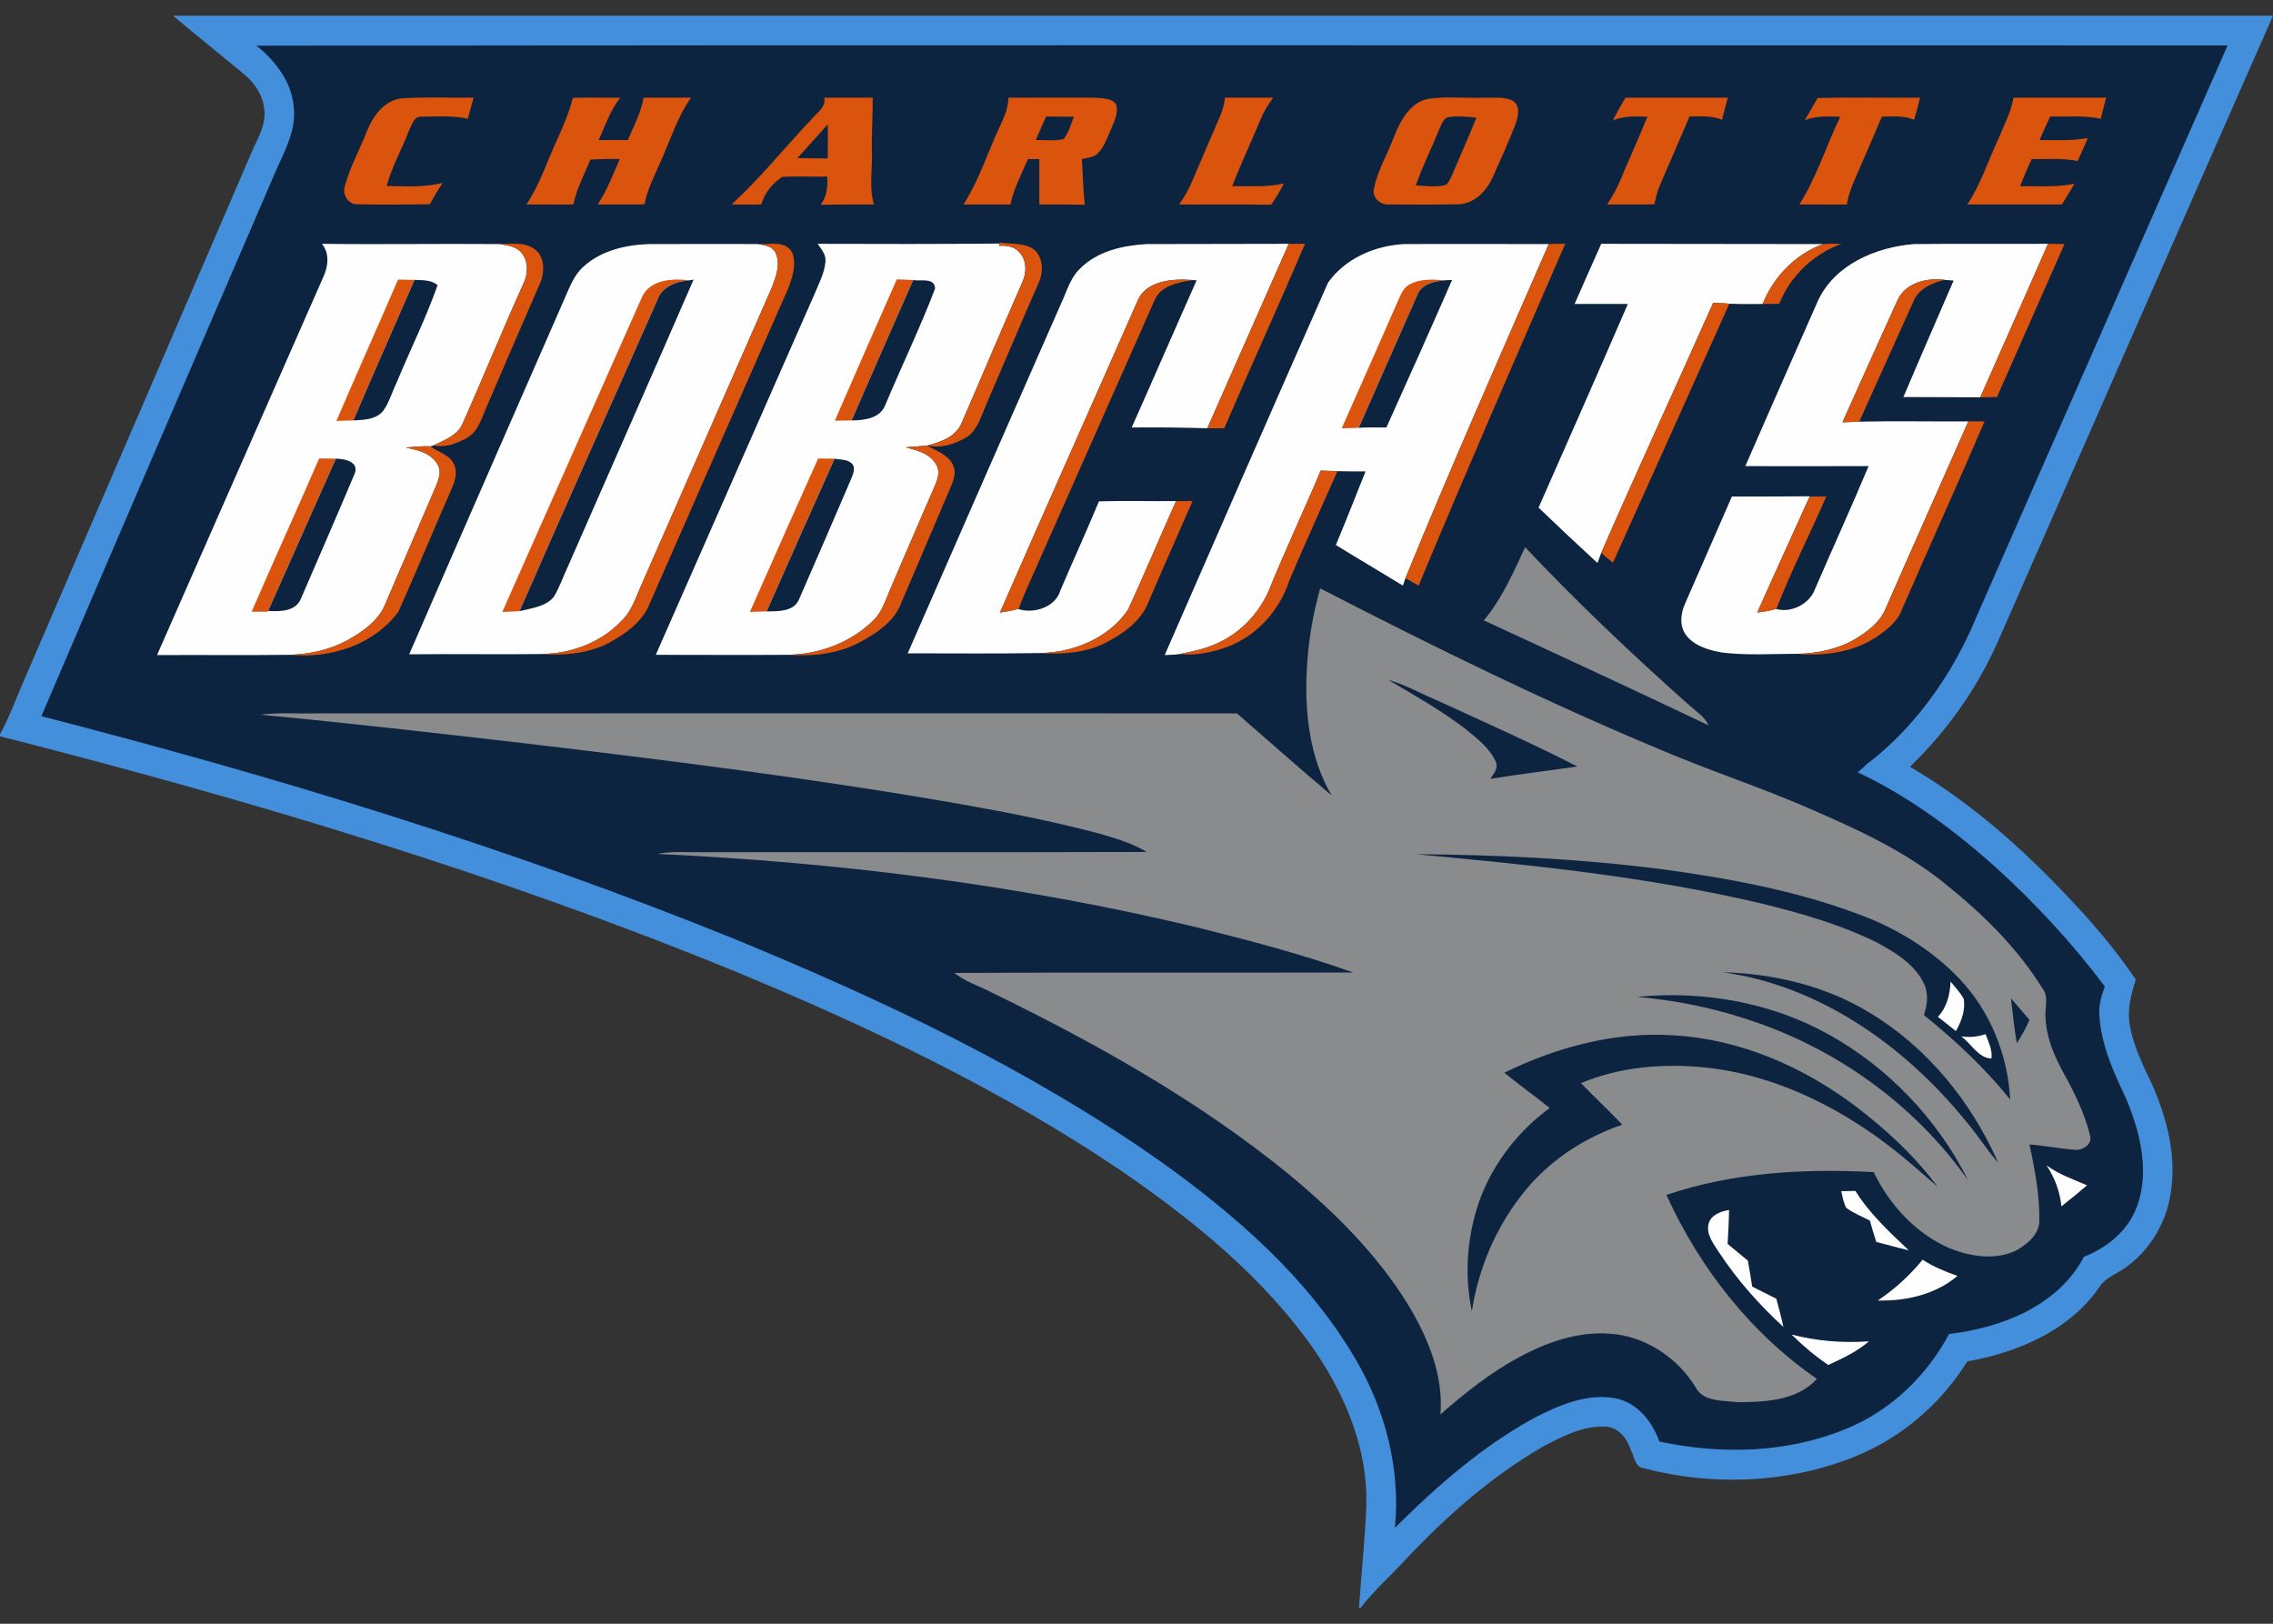 <?xml version="1.0" encoding="UTF-8"?>
<svg xmlns="http://www.w3.org/2000/svg" xmlns:xlink="http://www.w3.org/1999/xlink" width="35pt" height="25pt" viewBox="0 0 35 25" version="1.1">
<rect x="0" y="0" width="35" height="25" fill="#333333" stroke="none"/>
<g id="surface1">
<path style=" stroke:none;fill-rule:nonzero;fill:rgb(26.667%,56.078%,85.882%);fill-opacity:1;" d="M 2.664 0.242 L 35 0.242 C 33.582 3.457 32.172 6.676 30.758 9.891 C 30.438 10.609 29.977 11.258 29.41 11.805 C 30.145 12.238 30.809 12.777 31.418 13.375 C 31.949 13.902 32.465 14.457 32.887 15.082 C 32.82 15.297 32.758 15.52 32.789 15.746 C 32.84 16.094 33.004 16.41 33.152 16.727 C 33.371 17.238 33.516 17.805 33.426 18.363 C 33.359 18.832 33.094 19.273 32.695 19.539 C 32.566 19.625 32.41 19.68 32.324 19.82 C 31.863 20.488 31.066 20.824 30.293 20.961 C 29.883 21.621 29.266 22.148 28.543 22.434 C 27.523 22.84 26.367 22.883 25.309 22.605 C 25.172 22.59 25.168 22.426 25.113 22.328 C 25.055 22.148 24.918 21.965 24.707 21.965 C 24.367 21.953 24.055 22.117 23.758 22.273 C 22.961 22.734 22.262 23.352 21.633 24.023 C 21.406 24.27 21.152 24.492 20.949 24.758 L 20.926 24.758 C 20.961 24.227 21.02 23.699 21.039 23.168 C 21.062 22.328 20.73 21.52 20.27 20.832 C 19.484 19.684 18.387 18.797 17.25 18.016 C 15.395 16.766 13.363 15.801 11.301 14.949 C 7.637 13.449 3.832 12.312 0 11.336 L 0 11.305 C 0.141 11.047 0.242 10.77 0.359 10.5 C 1.531 7.781 2.703 5.062 3.875 2.344 C 3.965 2.133 4.098 1.926 4.07 1.688 C 4.051 1.473 3.926 1.281 3.762 1.145 C 3.398 0.844 3.027 0.547 2.664 0.242 Z M 2.664 0.242 "/>
<path style=" stroke:none;fill-rule:nonzero;fill:rgb(5.098%,14.118%,25.49%);fill-opacity:1;" d="M 3.949 0.703 C 14.066 0.691 24.184 0.699 34.301 0.699 C 33.062 3.52 31.82 6.34 30.582 9.16 C 30.445 9.461 30.328 9.77 30.168 10.059 C 29.816 10.711 29.344 11.309 28.75 11.762 C 28.699 11.805 28.656 11.852 28.605 11.891 C 29.379 12.254 30.07 12.766 30.707 13.332 C 31.332 13.898 31.906 14.516 32.41 15.188 C 32.355 15.34 32.309 15.496 32.328 15.656 C 32.359 16.098 32.547 16.512 32.734 16.906 C 32.949 17.418 33.102 18.008 32.914 18.551 C 32.785 18.934 32.457 19.207 32.09 19.348 C 31.695 20.105 30.816 20.445 30.012 20.539 C 29.668 21.184 29.113 21.719 28.434 21.996 C 27.527 22.375 26.5 22.398 25.551 22.195 C 25.445 21.891 25.215 21.602 24.887 21.531 C 24.449 21.445 24.02 21.629 23.637 21.824 C 22.828 22.266 22.129 22.875 21.48 23.523 C 21.566 22.617 21.332 21.707 20.875 20.93 C 20.148 19.684 19.039 18.719 17.883 17.891 C 15.848 16.457 13.582 15.391 11.289 14.449 C 7.828 13.047 4.25 11.957 0.637 11.027 C 1.824 8.246 3.027 5.469 4.223 2.688 C 4.363 2.355 4.57 2.02 4.523 1.641 C 4.488 1.258 4.242 0.938 3.949 0.703 Z M 3.949 0.703 "/>
<path style=" stroke:none;fill-rule:nonzero;fill:rgb(85.49%,32.941%,5.098%);fill-opacity:1;" d="M 5.652 2.016 C 5.746 1.777 5.93 1.531 6.207 1.512 C 6.566 1.492 6.93 1.508 7.293 1.504 C 7.262 1.609 7.234 1.719 7.203 1.828 C 6.969 1.777 6.727 1.793 6.488 1.797 C 6.367 1.793 6.34 1.93 6.297 2.012 C 6.188 2.297 6.035 2.566 5.953 2.863 C 6.242 2.871 6.531 2.887 6.816 2.816 C 6.742 2.926 6.68 3.035 6.617 3.145 C 6.25 3.148 5.883 3.156 5.516 3.145 C 5.363 3.156 5.262 2.996 5.312 2.859 C 5.391 2.566 5.543 2.297 5.652 2.016 Z M 5.652 2.016 "/>
<path style=" stroke:none;fill-rule:nonzero;fill:rgb(85.49%,32.941%,5.098%);fill-opacity:1;" d="M 8.582 2.145 C 8.672 1.938 8.766 1.73 8.82 1.508 C 9.062 1.496 9.309 1.508 9.551 1.504 C 9.398 1.695 9.32 1.934 9.219 2.156 C 9.371 2.156 9.52 2.156 9.668 2.156 C 9.758 1.941 9.871 1.734 9.91 1.504 C 10.152 1.504 10.398 1.504 10.641 1.504 C 10.418 1.82 10.309 2.199 10.148 2.543 C 10.062 2.742 9.961 2.934 9.926 3.145 C 9.684 3.152 9.445 3.148 9.203 3.148 C 9.348 2.934 9.438 2.688 9.543 2.449 C 9.391 2.445 9.238 2.449 9.09 2.457 C 9 2.684 8.879 2.902 8.828 3.148 C 8.586 3.152 8.348 3.148 8.105 3.148 C 8.316 2.84 8.422 2.48 8.582 2.145 Z M 8.582 2.145 "/>
<path style=" stroke:none;fill-rule:nonzero;fill:rgb(85.49%,32.941%,5.098%);fill-opacity:1;" d="M 12.691 1.504 C 12.941 1.504 13.191 1.504 13.438 1.504 C 13.441 1.785 13.418 2.066 13.426 2.348 C 13.434 2.617 13.379 2.887 13.457 3.148 C 13.184 3.148 12.91 3.148 12.637 3.152 C 12.734 3.027 12.746 2.871 12.738 2.719 C 12.508 2.723 12.277 2.711 12.047 2.723 C 11.895 2.82 11.77 2.973 11.723 3.148 C 11.57 3.152 11.418 3.148 11.266 3.148 C 11.711 2.738 12.09 2.262 12.508 1.824 C 12.59 1.727 12.723 1.645 12.691 1.504 Z M 12.691 1.504 "/>
<path style=" stroke:none;fill-rule:nonzero;fill:rgb(85.49%,32.941%,5.098%);fill-opacity:1;" d="M 15.527 1.504 C 15.973 1.504 16.414 1.5 16.859 1.504 C 16.969 1.516 17.105 1.504 17.184 1.602 C 17.23 1.746 17.148 1.887 17.094 2.02 C 17.043 2.137 17 2.262 16.91 2.355 C 16.848 2.426 16.746 2.426 16.66 2.449 C 16.672 2.684 16.68 2.918 16.703 3.152 C 16.473 3.148 16.238 3.148 16.004 3.148 C 16.004 2.914 16.004 2.684 16.004 2.449 C 15.945 2.449 15.887 2.449 15.828 2.449 C 15.73 2.68 15.609 2.902 15.559 3.148 C 15.32 3.148 15.078 3.148 14.836 3.148 C 15.07 2.785 15.199 2.371 15.379 1.984 C 15.449 1.832 15.527 1.676 15.527 1.504 Z M 15.527 1.504 "/>
<path style=" stroke:none;fill-rule:nonzero;fill:rgb(85.49%,32.941%,5.098%);fill-opacity:1;" d="M 18.863 1.504 C 19.109 1.504 19.359 1.504 19.605 1.504 C 19.523 1.613 19.453 1.73 19.402 1.859 C 19.262 2.195 19.105 2.527 18.973 2.867 C 19.238 2.863 19.508 2.887 19.77 2.824 C 19.711 2.938 19.648 3.047 19.574 3.152 C 19.102 3.145 18.629 3.152 18.156 3.148 C 18.238 3.035 18.309 2.91 18.363 2.777 C 18.5 2.449 18.645 2.121 18.785 1.793 C 18.828 1.703 18.848 1.602 18.863 1.504 Z M 18.863 1.504 "/>
<path style=" stroke:none;fill-rule:nonzero;fill:rgb(85.49%,32.941%,5.098%);fill-opacity:1;" d="M 21.965 1.527 C 22.254 1.477 22.543 1.516 22.832 1.504 C 22.984 1.512 23.152 1.48 23.293 1.551 C 23.418 1.629 23.375 1.801 23.336 1.914 C 23.227 2.191 23.105 2.461 22.984 2.73 C 22.891 2.941 22.703 3.137 22.457 3.145 C 22.102 3.152 21.746 3.152 21.391 3.148 C 21.258 3.16 21.121 3.043 21.156 2.902 C 21.211 2.633 21.355 2.391 21.453 2.137 C 21.551 1.891 21.684 1.602 21.965 1.527 Z M 21.965 1.527 "/>
<path style=" stroke:none;fill-rule:nonzero;fill:rgb(85.49%,32.941%,5.098%);fill-opacity:1;" d="M 25.031 1.504 C 25.555 1.504 26.078 1.504 26.605 1.504 C 26.574 1.617 26.543 1.73 26.516 1.844 C 26.355 1.777 26.184 1.793 26.016 1.793 C 25.859 2.152 25.711 2.508 25.555 2.863 C 25.516 2.953 25.496 3.051 25.473 3.145 C 25.23 3.152 24.988 3.148 24.746 3.148 C 24.824 3.031 24.895 2.906 24.949 2.777 C 25.086 2.449 25.234 2.125 25.367 1.797 C 25.188 1.793 25 1.781 24.836 1.855 C 24.895 1.734 24.961 1.617 25.031 1.504 Z M 25.031 1.504 "/>
<path style=" stroke:none;fill-rule:nonzero;fill:rgb(85.49%,32.941%,5.098%);fill-opacity:1;" d="M 27.988 1.508 C 28.512 1.496 29.039 1.508 29.566 1.504 C 29.539 1.617 29.508 1.73 29.473 1.844 C 29.316 1.777 29.145 1.793 28.977 1.797 C 28.875 2.039 28.77 2.281 28.664 2.523 C 28.578 2.73 28.473 2.926 28.438 3.148 C 28.191 3.152 27.949 3.148 27.707 3.148 C 27.973 2.727 28.121 2.246 28.336 1.797 C 28.152 1.793 27.961 1.781 27.789 1.852 C 27.859 1.738 27.922 1.625 27.988 1.508 Z M 27.988 1.508 "/>
<path style=" stroke:none;fill-rule:nonzero;fill:rgb(85.49%,32.941%,5.098%);fill-opacity:1;" d="M 31.004 1.504 C 31.48 1.504 31.953 1.504 32.43 1.504 C 32.402 1.609 32.375 1.719 32.348 1.828 C 32.09 1.773 31.828 1.801 31.57 1.793 C 31.512 1.914 31.457 2.035 31.406 2.156 C 31.652 2.156 31.902 2.172 32.148 2.125 C 32.098 2.242 32.047 2.363 31.992 2.48 C 31.762 2.43 31.52 2.453 31.285 2.449 C 31.219 2.586 31.16 2.727 31.105 2.867 C 31.387 2.863 31.668 2.887 31.945 2.828 C 31.879 2.934 31.816 3.043 31.75 3.148 C 31.266 3.148 30.777 3.148 30.293 3.148 C 30.5 2.84 30.609 2.484 30.766 2.152 C 30.852 1.938 30.965 1.734 31.004 1.504 Z M 31.004 1.504 "/>
<path style=" stroke:none;fill-rule:nonzero;fill:rgb(5.098%,14.118%,25.49%);fill-opacity:1;" d="M 16.109 1.793 C 16.25 1.797 16.395 1.797 16.535 1.797 C 16.492 1.914 16.457 2.039 16.379 2.141 C 16.238 2.176 16.094 2.152 15.949 2.156 C 16 2.035 16.055 1.914 16.109 1.793 Z M 16.109 1.793 "/>
<path style=" stroke:none;fill-rule:nonzero;fill:rgb(5.098%,14.118%,25.49%);fill-opacity:1;" d="M 22.293 1.805 C 22.438 1.781 22.59 1.797 22.734 1.812 C 22.617 2.102 22.492 2.383 22.371 2.668 C 22.34 2.73 22.316 2.805 22.262 2.848 C 22.113 2.887 21.953 2.863 21.801 2.855 C 21.902 2.562 22.043 2.285 22.16 1.996 C 22.195 1.93 22.211 1.836 22.293 1.805 Z M 22.293 1.805 "/>
<path style=" stroke:none;fill-rule:nonzero;fill:rgb(5.098%,14.118%,25.49%);fill-opacity:1;" d="M 12.277 2.434 C 12.438 2.262 12.59 2.086 12.746 1.914 C 12.75 2.09 12.746 2.262 12.746 2.438 C 12.59 2.438 12.434 2.438 12.277 2.434 Z M 12.277 2.434 "/>
<path style=" stroke:none;fill-rule:nonzero;fill:rgb(99.608%,99.608%,99.608%);fill-opacity:1;" d="M 4.957 3.754 C 5.871 3.766 6.781 3.75 7.695 3.758 C 7.812 3.777 7.945 3.793 8.027 3.887 C 8.141 4.02 8.133 4.219 8.059 4.367 C 7.734 5.086 7.441 5.812 7.121 6.527 C 7.039 6.711 6.836 6.777 6.672 6.859 L 6.629 6.871 C 6.5 6.867 6.375 6.879 6.246 6.891 C 6.426 6.926 6.633 6.973 6.734 7.145 C 6.809 7.258 6.75 7.395 6.703 7.508 C 6.449 8.094 6.199 8.684 5.945 9.27 C 5.844 9.551 5.582 9.73 5.332 9.867 C 5.066 10.008 4.77 10.07 4.473 10.082 C 3.789 10.09 3.102 10.082 2.418 10.086 C 3.27 8.148 4.121 6.215 4.973 4.277 C 5.051 4.113 5.082 3.906 4.957 3.754 Z M 4.957 3.754 "/>
<path style=" stroke:none;fill-rule:nonzero;fill:rgb(85.49%,32.941%,5.098%);fill-opacity:1;" d="M 7.695 3.758 C 7.871 3.758 8.066 3.723 8.219 3.828 C 8.383 3.934 8.387 4.16 8.332 4.324 C 8.043 4.984 7.758 5.648 7.473 6.312 C 7.406 6.469 7.352 6.652 7.191 6.742 C 7.035 6.828 6.848 6.898 6.672 6.859 C 6.836 6.777 7.039 6.711 7.121 6.527 C 7.441 5.812 7.734 5.086 8.059 4.371 C 8.133 4.219 8.141 4.02 8.027 3.891 C 7.945 3.793 7.812 3.777 7.695 3.758 Z M 7.695 3.758 "/>
<path style=" stroke:none;fill-rule:nonzero;fill:rgb(99.608%,99.608%,99.608%);fill-opacity:1;" d="M 8.988 4.102 C 9.262 3.855 9.637 3.77 9.992 3.758 C 10.551 3.758 11.109 3.754 11.668 3.758 C 11.77 3.773 11.898 3.789 11.945 3.898 C 12.02 4.07 11.949 4.258 11.887 4.422 C 11.219 5.949 10.547 7.477 9.879 9 C 9.789 9.199 9.727 9.418 9.559 9.57 C 9.246 9.898 8.793 10.062 8.344 10.07 C 7.664 10.078 6.984 10.066 6.301 10.074 C 7.094 8.246 7.898 6.418 8.695 4.594 C 8.773 4.418 8.84 4.23 8.988 4.102 Z M 8.988 4.102 "/>
<path style=" stroke:none;fill-rule:nonzero;fill:rgb(85.49%,32.941%,5.098%);fill-opacity:1;" d="M 11.668 3.758 C 11.844 3.77 12.086 3.695 12.195 3.883 C 12.27 4.062 12.203 4.266 12.137 4.441 C 11.418 6.074 10.699 7.707 9.984 9.34 C 9.867 9.586 9.637 9.754 9.402 9.883 C 9.082 10.062 8.707 10.094 8.344 10.07 C 8.793 10.062 9.246 9.898 9.559 9.57 C 9.727 9.418 9.789 9.199 9.879 9 C 10.547 7.477 11.219 5.949 11.887 4.422 C 11.949 4.258 12.02 4.07 11.945 3.898 C 11.898 3.789 11.77 3.773 11.668 3.758 Z M 11.668 3.758 "/>
<path style=" stroke:none;fill-rule:nonzero;fill:rgb(99.608%,99.608%,99.608%);fill-opacity:1;" d="M 12.59 3.754 C 13.523 3.758 14.457 3.758 15.387 3.75 L 15.387 3.762 C 15.387 3.77 15.383 3.781 15.383 3.785 C 15.496 3.777 15.617 3.793 15.695 3.883 C 15.816 4.008 15.809 4.207 15.738 4.355 C 15.422 5.07 15.121 5.793 14.809 6.508 C 14.723 6.723 14.488 6.805 14.281 6.859 L 14.273 6.859 C 14.164 6.871 14.055 6.879 13.945 6.887 C 14.121 6.934 14.332 6.984 14.422 7.164 C 14.48 7.27 14.434 7.387 14.391 7.488 C 14.164 8.008 13.941 8.531 13.715 9.055 C 13.641 9.223 13.59 9.41 13.457 9.543 C 13.109 9.891 12.621 10.074 12.133 10.082 C 11.453 10.086 10.773 10.082 10.098 10.082 C 10.914 8.227 11.73 6.371 12.547 4.516 C 12.613 4.355 12.699 4.199 12.711 4.02 C 12.719 3.918 12.645 3.832 12.59 3.754 Z M 12.59 3.754 "/>
<path style=" stroke:none;fill-rule:nonzero;fill:rgb(85.49%,32.941%,5.098%);fill-opacity:1;" d="M 15.387 3.762 C 15.387 3.758 15.391 3.742 15.395 3.734 C 15.578 3.766 15.797 3.727 15.945 3.863 C 16.062 3.988 16.066 4.188 16 4.34 C 15.719 4.977 15.449 5.621 15.172 6.262 C 15.098 6.438 15.039 6.648 14.859 6.746 C 14.684 6.844 14.477 6.906 14.281 6.859 C 14.488 6.805 14.723 6.723 14.809 6.508 C 15.121 5.793 15.422 5.07 15.738 4.355 C 15.809 4.207 15.816 4.008 15.695 3.883 C 15.617 3.793 15.496 3.777 15.383 3.785 C 15.383 3.781 15.387 3.77 15.387 3.762 Z M 15.387 3.762 "/>
<path style=" stroke:none;fill-rule:nonzero;fill:rgb(99.608%,99.608%,99.608%);fill-opacity:1;" d="M 16.633 4.133 C 16.898 3.867 17.285 3.781 17.648 3.758 C 18.383 3.754 19.113 3.758 19.844 3.754 C 19.426 4.703 19.008 5.648 18.59 6.594 C 18.203 6.582 17.816 6.578 17.426 6.582 C 17.762 5.828 18.09 5.07 18.426 4.316 C 18.41 4.316 18.383 4.312 18.367 4.312 C 18.066 4.289 17.652 4.312 17.516 4.633 C 16.812 6.234 16.098 7.828 15.398 9.43 C 15.492 9.418 15.582 9.402 15.676 9.375 C 15.91 9.457 16.254 9.352 16.328 9.09 C 16.523 8.633 16.73 8.18 16.922 7.719 C 17.316 7.707 17.715 7.719 18.109 7.715 C 17.859 8.27 17.625 8.836 17.367 9.391 C 17.07 9.828 16.527 10.047 16.012 10.055 C 15.332 10.066 14.652 10.059 13.977 10.059 C 14.773 8.234 15.578 6.406 16.379 4.582 C 16.445 4.426 16.504 4.254 16.633 4.133 Z M 16.633 4.133 "/>
<path style=" stroke:none;fill-rule:nonzero;fill:rgb(85.49%,32.941%,5.098%);fill-opacity:1;" d="M 19.844 3.754 C 19.93 3.754 20.012 3.754 20.094 3.754 C 19.691 4.703 19.258 5.645 18.852 6.594 C 18.766 6.594 18.676 6.594 18.59 6.594 C 19.008 5.648 19.426 4.703 19.844 3.754 Z M 19.844 3.754 "/>
<path style=" stroke:none;fill-rule:nonzero;fill:rgb(99.608%,99.608%,99.608%);fill-opacity:1;" d="M 20.449 4.352 C 20.711 3.98 21.172 3.781 21.617 3.758 C 22.359 3.754 23.105 3.758 23.848 3.758 C 23.102 5.469 22.348 7.176 21.641 8.902 C 21.633 8.934 21.609 8.988 21.602 9.016 C 21.258 8.805 20.91 8.602 20.57 8.391 C 20.727 8.016 20.875 7.637 21.027 7.258 C 20.883 7.258 20.738 7.258 20.594 7.254 C 20.508 7.25 20.422 7.25 20.336 7.246 C 20.078 7.863 19.789 8.469 19.539 9.09 C 19.395 9.418 19.141 9.703 18.82 9.867 C 18.617 9.977 18.387 10.027 18.164 10.07 C 18.086 10.082 18.008 10.082 17.934 10.086 C 18.77 8.172 19.605 6.262 20.449 4.352 Z M 20.449 4.352 "/>
<path style=" stroke:none;fill-rule:nonzero;fill:rgb(85.49%,32.941%,5.098%);fill-opacity:1;" d="M 23.848 3.758 C 23.934 3.754 24.016 3.754 24.102 3.754 C 23.34 5.504 22.578 7.254 21.844 9.016 C 21.777 8.977 21.707 8.941 21.641 8.902 C 22.348 7.176 23.102 5.469 23.848 3.758 Z M 23.848 3.758 "/>
<path style=" stroke:none;fill-rule:nonzero;fill:rgb(99.608%,99.608%,99.608%);fill-opacity:1;" d="M 24.656 3.754 C 25.793 3.758 26.934 3.754 28.07 3.758 C 27.645 3.914 27.309 4.262 27.141 4.68 C 26.969 4.68 26.801 4.684 26.629 4.676 C 26.547 4.668 26.465 4.668 26.379 4.664 C 25.809 5.945 25.219 7.223 24.656 8.512 C 24.637 8.562 24.617 8.617 24.598 8.668 C 24.293 8.387 23.992 8.105 23.691 7.816 C 24.152 6.773 24.613 5.727 25.066 4.68 C 24.793 4.68 24.52 4.68 24.246 4.68 C 24.383 4.371 24.516 4.062 24.656 3.754 Z M 24.656 3.754 "/>
<path style=" stroke:none;fill-rule:nonzero;fill:rgb(85.49%,32.941%,5.098%);fill-opacity:1;" d="M 28.07 3.758 C 28.164 3.75 28.258 3.754 28.352 3.754 C 27.922 3.914 27.566 4.25 27.398 4.676 C 27.312 4.68 27.227 4.68 27.141 4.68 C 27.309 4.262 27.645 3.914 28.07 3.758 Z M 28.07 3.758 "/>
<path style=" stroke:none;fill-rule:nonzero;fill:rgb(99.608%,99.608%,99.608%);fill-opacity:1;" d="M 27.992 4.633 C 28.25 4.074 28.883 3.805 29.469 3.758 C 30.156 3.75 30.844 3.758 31.535 3.754 C 31.191 4.543 30.84 5.328 30.492 6.117 C 30.098 6.113 29.703 6.117 29.309 6.113 C 29.562 5.516 29.824 4.918 30.082 4.32 C 30.047 4.316 29.98 4.312 29.945 4.309 C 29.676 4.273 29.344 4.348 29.219 4.621 C 28.934 5.246 28.652 5.875 28.371 6.5 C 28.457 6.5 28.543 6.496 28.629 6.492 C 29.188 6.48 29.75 6.492 30.309 6.488 C 29.883 7.453 29.453 8.414 29.031 9.379 C 28.941 9.59 28.746 9.73 28.559 9.844 C 28.293 9.996 27.988 10.059 27.684 10.066 C 27.297 10.066 26.906 10.094 26.52 10.047 C 26.32 10.012 26.109 9.953 25.977 9.797 C 25.855 9.656 25.875 9.449 25.949 9.289 C 26.188 8.742 26.43 8.191 26.668 7.645 C 27.07 7.645 27.469 7.645 27.867 7.641 C 27.598 8.238 27.324 8.832 27.059 9.43 C 27.156 9.418 27.254 9.402 27.348 9.375 C 27.574 9.445 27.867 9.301 27.949 9.066 C 28.223 8.434 28.508 7.809 28.773 7.176 C 28.141 7.176 27.508 7.18 26.875 7.176 C 27.246 6.328 27.617 5.48 27.992 4.633 Z M 27.992 4.633 "/>
<path style=" stroke:none;fill-rule:nonzero;fill:rgb(85.49%,32.941%,5.098%);fill-opacity:1;" d="M 31.535 3.754 C 31.621 3.754 31.703 3.758 31.789 3.758 C 31.445 4.543 31.094 5.328 30.75 6.113 C 30.664 6.113 30.578 6.117 30.492 6.117 C 30.84 5.328 31.191 4.543 31.535 3.754 Z M 31.535 3.754 "/>
<path style=" stroke:none;fill-rule:nonzero;fill:rgb(85.49%,32.941%,5.098%);fill-opacity:1;" d="M 6.129 4.305 C 6.215 4.305 6.297 4.309 6.383 4.309 C 6.07 5.031 5.75 5.75 5.441 6.473 C 5.355 6.477 5.266 6.477 5.18 6.48 C 5.492 5.754 5.816 5.031 6.129 4.305 Z M 6.129 4.305 "/>
<path style=" stroke:none;fill-rule:nonzero;fill:rgb(5.098%,14.118%,25.49%);fill-opacity:1;" d="M 6.383 4.309 C 6.508 4.316 6.637 4.305 6.738 4.391 C 6.559 4.898 6.316 5.387 6.109 5.887 C 6.039 6.031 5.996 6.191 5.902 6.324 C 5.793 6.461 5.602 6.465 5.441 6.473 C 5.75 5.75 6.07 5.031 6.383 4.309 Z M 6.383 4.309 "/>
<path style=" stroke:none;fill-rule:nonzero;fill:rgb(85.49%,32.941%,5.098%);fill-opacity:1;" d="M 9.887 4.57 C 10.012 4.301 10.359 4.285 10.617 4.316 C 10.418 4.332 10.191 4.41 10.121 4.621 C 9.414 6.219 8.699 7.809 8 9.41 C 7.914 9.414 7.824 9.418 7.734 9.422 C 8.453 7.805 9.168 6.188 9.887 4.57 Z M 9.887 4.57 "/>
<path style=" stroke:none;fill-rule:nonzero;fill:rgb(5.098%,14.118%,25.49%);fill-opacity:1;" d="M 10.617 4.316 C 10.633 4.312 10.664 4.309 10.68 4.305 C 10.039 5.781 9.391 7.246 8.746 8.719 C 8.672 8.875 8.617 9.043 8.527 9.191 C 8.398 9.344 8.184 9.363 8 9.41 C 8.699 7.809 9.414 6.219 10.121 4.621 C 10.191 4.41 10.418 4.332 10.617 4.316 Z M 10.617 4.316 "/>
<path style=" stroke:none;fill-rule:nonzero;fill:rgb(85.49%,32.941%,5.098%);fill-opacity:1;" d="M 12.855 6.477 C 13.172 5.75 13.488 5.023 13.809 4.301 C 13.895 4.305 13.977 4.305 14.062 4.312 C 13.742 5.031 13.43 5.75 13.113 6.473 C 13.027 6.473 12.941 6.477 12.855 6.477 Z M 12.855 6.477 "/>
<path style=" stroke:none;fill-rule:nonzero;fill:rgb(5.098%,14.118%,25.49%);fill-opacity:1;" d="M 14.062 4.312 C 14.176 4.332 14.398 4.27 14.398 4.445 C 14.168 5.047 13.887 5.629 13.637 6.223 C 13.562 6.441 13.312 6.473 13.113 6.473 C 13.43 5.75 13.742 5.031 14.062 4.312 Z M 14.062 4.312 "/>
<path style=" stroke:none;fill-rule:nonzero;fill:rgb(85.49%,32.941%,5.098%);fill-opacity:1;" d="M 17.516 4.633 C 17.652 4.312 18.066 4.289 18.367 4.312 C 18.152 4.348 17.879 4.391 17.781 4.617 C 17.195 5.934 16.617 7.25 16.031 8.566 C 15.918 8.836 15.785 9.094 15.688 9.371 L 15.676 9.375 C 15.582 9.402 15.492 9.418 15.398 9.43 C 16.098 7.828 16.812 6.234 17.516 4.633 Z M 17.516 4.633 "/>
<path style=" stroke:none;fill-rule:nonzero;fill:rgb(85.49%,32.941%,5.098%);fill-opacity:1;" d="M 21.699 4.383 C 21.863 4.289 22.062 4.301 22.246 4.316 C 22.082 4.332 21.883 4.371 21.82 4.551 C 21.523 5.23 21.219 5.906 20.922 6.586 C 20.836 6.59 20.746 6.594 20.66 6.594 C 20.949 5.941 21.242 5.285 21.527 4.629 C 21.57 4.539 21.605 4.434 21.699 4.383 Z M 21.699 4.383 "/>
<path style=" stroke:none;fill-rule:nonzero;fill:rgb(5.098%,14.118%,25.49%);fill-opacity:1;" d="M 22.246 4.316 C 22.277 4.312 22.332 4.312 22.359 4.312 C 22.027 5.07 21.688 5.828 21.348 6.582 C 21.207 6.582 21.062 6.578 20.922 6.586 C 21.219 5.906 21.523 5.23 21.82 4.551 C 21.883 4.371 22.082 4.332 22.246 4.316 Z M 22.246 4.316 "/>
<path style=" stroke:none;fill-rule:nonzero;fill:rgb(85.49%,32.941%,5.098%);fill-opacity:1;" d="M 29.219 4.621 C 29.344 4.348 29.676 4.273 29.945 4.309 C 29.754 4.355 29.547 4.441 29.465 4.637 C 29.188 5.254 28.906 5.875 28.629 6.492 C 28.543 6.496 28.457 6.5 28.371 6.504 C 28.652 5.875 28.934 5.246 29.219 4.621 Z M 29.219 4.621 "/>
<path style=" stroke:none;fill-rule:nonzero;fill:rgb(85.49%,32.941%,5.098%);fill-opacity:1;" d="M 26.379 4.664 C 26.465 4.668 26.547 4.668 26.629 4.676 C 26.035 6.004 25.434 7.336 24.836 8.664 C 24.773 8.613 24.715 8.562 24.656 8.512 C 25.219 7.223 25.809 5.945 26.379 4.664 Z M 26.379 4.664 "/>
<path style=" stroke:none;fill-rule:nonzero;fill:rgb(85.49%,32.941%,5.098%);fill-opacity:1;" d="M 30.309 6.488 C 30.391 6.488 30.473 6.488 30.559 6.488 C 30.141 7.461 29.703 8.426 29.281 9.398 C 29.215 9.566 29.07 9.684 28.926 9.785 C 28.566 10.039 28.113 10.102 27.684 10.07 C 27.988 10.059 28.293 10 28.559 9.844 C 28.746 9.73 28.941 9.59 29.031 9.383 C 29.457 8.414 29.883 7.453 30.309 6.488 Z M 30.309 6.488 "/>
<path style=" stroke:none;fill-rule:nonzero;fill:rgb(85.49%,32.941%,5.098%);fill-opacity:1;" d="M 6.246 6.891 C 6.375 6.879 6.5 6.867 6.629 6.871 C 6.742 6.961 6.906 6.992 6.98 7.129 C 7.051 7.25 7.012 7.398 6.957 7.52 C 6.68 8.148 6.418 8.785 6.137 9.414 C 5.766 9.926 5.086 10.145 4.473 10.082 C 4.77 10.07 5.066 10.008 5.332 9.867 C 5.582 9.73 5.844 9.551 5.945 9.27 C 6.199 8.684 6.449 8.094 6.703 7.508 C 6.75 7.395 6.809 7.258 6.734 7.145 C 6.633 6.973 6.426 6.926 6.246 6.891 Z M 6.246 6.891 "/>
<path style=" stroke:none;fill-rule:nonzero;fill:rgb(85.49%,32.941%,5.098%);fill-opacity:1;" d="M 13.945 6.887 C 14.055 6.879 14.164 6.871 14.273 6.859 C 14.41 6.941 14.59 6.992 14.668 7.148 C 14.727 7.246 14.695 7.367 14.652 7.469 C 14.398 8.07 14.137 8.668 13.883 9.27 C 13.781 9.562 13.504 9.746 13.242 9.887 C 12.902 10.07 12.512 10.109 12.133 10.082 C 12.621 10.074 13.109 9.891 13.457 9.543 C 13.59 9.41 13.641 9.219 13.715 9.055 C 13.941 8.531 14.164 8.008 14.391 7.488 C 14.434 7.387 14.48 7.27 14.422 7.164 C 14.332 6.984 14.121 6.934 13.945 6.887 Z M 13.945 6.887 "/>
<path style=" stroke:none;fill-rule:nonzero;fill:rgb(85.49%,32.941%,5.098%);fill-opacity:1;" d="M 4.914 7.059 C 5 7.059 5.086 7.059 5.172 7.062 C 4.824 7.844 4.477 8.625 4.129 9.406 L 4.125 9.418 C 4.039 9.418 3.957 9.418 3.875 9.418 C 4.215 8.629 4.574 7.848 4.914 7.059 Z M 4.914 7.059 "/>
<path style=" stroke:none;fill-rule:nonzero;fill:rgb(5.098%,14.118%,25.49%);fill-opacity:1;" d="M 5.172 7.062 C 5.305 7.062 5.535 7.109 5.461 7.293 C 5.191 7.938 4.91 8.574 4.633 9.219 C 4.555 9.414 4.309 9.418 4.129 9.406 C 4.477 8.625 4.824 7.844 5.172 7.062 Z M 5.172 7.062 "/>
<path style=" stroke:none;fill-rule:nonzero;fill:rgb(85.49%,32.941%,5.098%);fill-opacity:1;" d="M 11.547 9.422 C 11.895 8.633 12.246 7.844 12.598 7.059 C 12.68 7.059 12.766 7.062 12.852 7.062 C 12.5 7.844 12.152 8.629 11.805 9.414 C 11.719 9.414 11.633 9.418 11.547 9.422 Z M 11.547 9.422 "/>
<path style=" stroke:none;fill-rule:nonzero;fill:rgb(5.098%,14.118%,25.49%);fill-opacity:1;" d="M 12.852 7.062 C 12.945 7.082 13.066 7.066 13.133 7.156 C 13.176 7.238 13.121 7.328 13.094 7.402 C 12.832 8.016 12.566 8.625 12.301 9.234 C 12.215 9.422 11.98 9.41 11.805 9.414 C 12.152 8.629 12.5 7.844 12.852 7.062 Z M 12.852 7.062 "/>
<path style=" stroke:none;fill-rule:nonzero;fill:rgb(85.49%,32.941%,5.098%);fill-opacity:1;" d="M 20.336 7.246 C 20.422 7.25 20.508 7.25 20.594 7.254 C 20.348 7.812 20.094 8.371 19.855 8.934 C 19.707 9.391 19.359 9.785 18.906 9.957 C 18.672 10.043 18.414 10.098 18.164 10.07 C 18.387 10.027 18.617 9.977 18.82 9.867 C 19.141 9.703 19.395 9.418 19.539 9.09 C 19.789 8.469 20.078 7.863 20.336 7.246 Z M 20.336 7.246 "/>
<path style=" stroke:none;fill-rule:nonzero;fill:rgb(85.49%,32.941%,5.098%);fill-opacity:1;" d="M 27.867 7.645 C 27.953 7.645 28.035 7.645 28.121 7.645 C 27.871 8.223 27.582 8.785 27.355 9.371 L 27.348 9.375 C 27.254 9.406 27.156 9.418 27.059 9.43 C 27.324 8.832 27.598 8.238 27.867 7.645 Z M 27.867 7.645 "/>
<path style=" stroke:none;fill-rule:nonzero;fill:rgb(85.49%,32.941%,5.098%);fill-opacity:1;" d="M 18.109 7.715 C 18.191 7.715 18.277 7.715 18.363 7.715 C 18.141 8.227 17.91 8.738 17.691 9.254 C 17.582 9.555 17.301 9.754 17.027 9.895 C 16.715 10.055 16.355 10.078 16.012 10.055 C 16.527 10.047 17.07 9.828 17.367 9.391 C 17.625 8.836 17.859 8.27 18.109 7.715 Z M 18.109 7.715 "/>
<path style=" stroke:none;fill-rule:nonzero;fill:rgb(53.725%,54.51%,55.294%);fill-opacity:1;" d="M 23.484 8.426 C 24.285 9.273 25.133 10.078 26.004 10.852 C 26.113 10.949 26.246 11.031 26.309 11.168 C 25.16 10.621 24.004 10.086 22.848 9.551 C 23.129 9.219 23.301 8.816 23.484 8.426 Z M 23.484 8.426 "/>
<path style=" stroke:none;fill-rule:nonzero;fill:rgb(53.725%,54.51%,55.294%);fill-opacity:1;" d="M 20.328 9.059 C 22.102 9.973 23.898 10.855 25.746 11.617 C 26.434 11.902 27.145 12.137 27.828 12.434 C 28.586 12.762 29.344 13.105 29.984 13.633 C 30.543 14.086 31.066 14.598 31.445 15.211 C 31.551 15.34 31.488 15.504 31.496 15.652 C 31.504 15.926 31.602 16.188 31.727 16.43 C 31.91 16.762 32.09 17.102 32.18 17.473 C 32.227 17.621 32.07 17.715 31.941 17.703 C 31.711 17.684 31.48 17.637 31.25 17.621 C 31.332 18 31.406 18.387 31.402 18.781 C 31.41 18.996 31.223 19.152 31.051 19.25 C 30.727 19.41 30.336 19.348 30.012 19.215 C 29.496 18.988 29.094 18.551 28.852 18.047 C 27.781 17.988 26.68 18.051 25.66 18.398 C 26.172 19.523 26.957 20.527 27.977 21.23 C 27.676 21.566 27.18 21.586 26.758 21.59 C 26.535 21.559 26.223 21.59 26.105 21.352 C 25.824 20.898 25.328 20.57 24.793 20.535 C 24.301 20.496 23.82 20.664 23.395 20.895 C 22.949 21.133 22.555 21.449 22.18 21.777 C 22.23 21.172 21.984 20.586 21.676 20.078 C 21.191 19.293 20.527 18.641 19.82 18.059 C 18.434 16.934 16.867 16.059 15.27 15.281 C 15.078 15.18 14.867 15.117 14.695 14.98 C 16.742 14.969 18.789 14.98 20.836 14.973 C 20.047 14.691 19.238 14.48 18.426 14.277 C 15.707 13.625 12.918 13.277 10.125 13.148 C 10.34 13.102 10.562 13.125 10.785 13.121 C 13.074 13.117 15.367 13.125 17.656 13.117 C 17.426 12.977 17.16 12.902 16.902 12.828 C 16.211 12.645 15.508 12.508 14.805 12.383 C 12.555 11.988 10.293 11.707 8.027 11.438 C 6.688 11.285 5.348 11.129 4.008 11.004 C 4.195 10.98 4.387 10.98 4.578 10.984 C 9.402 10.984 14.223 10.98 19.047 10.984 C 19.531 11.406 20.012 11.832 20.504 12.246 C 20.168 11.672 20.09 10.988 20.121 10.332 C 20.141 9.902 20.211 9.477 20.328 9.059 Z M 20.328 9.059 "/>
<path style=" stroke:none;fill-rule:nonzero;fill:rgb(5.098%,14.118%,25.49%);fill-opacity:1;" d="M 21.379 10.469 C 21.633 10.539 21.863 10.672 22.105 10.773 C 22.836 11.109 23.57 11.434 24.289 11.801 C 23.844 11.867 23.395 11.918 22.949 11.992 C 22.996 11.914 23.074 11.832 23.035 11.734 C 22.938 11.512 22.734 11.363 22.555 11.215 C 22.184 10.934 21.777 10.703 21.379 10.469 Z M 21.379 10.469 "/>
<path style=" stroke:none;fill-rule:nonzero;fill:rgb(5.098%,14.118%,25.49%);fill-opacity:1;" d="M 21.805 13.152 C 23.07 13.16 24.336 13.223 25.59 13.383 C 26.605 13.52 27.621 13.707 28.582 14.062 C 29.18 14.277 29.738 14.613 30.176 15.074 C 30.648 15.574 30.918 16.246 30.953 16.93 C 30.566 16.445 30.109 16.02 29.625 15.629 C 29.676 15.477 29.699 15.305 29.629 15.152 C 29.492 14.855 29.195 14.672 28.918 14.52 C 28.34 14.23 27.711 14.055 27.086 13.902 C 25.352 13.496 23.578 13.316 21.805 13.152 Z M 21.805 13.152 "/>
<path style=" stroke:none;fill-rule:nonzero;fill:rgb(5.098%,14.118%,25.49%);fill-opacity:1;" d="M 26.527 14.969 C 27.316 14.992 28.105 15.176 28.785 15.59 C 29.672 16.121 30.355 16.961 30.77 17.906 C 30.586 17.695 30.438 17.453 30.254 17.242 C 29.32 16.098 28.016 15.176 26.527 14.969 Z M 26.527 14.969 "/>
<path style=" stroke:none;fill-rule:nonzero;fill:rgb(99.608%,99.608%,99.608%);fill-opacity:1;" d="M 30.035 15.113 C 30.105 15.199 30.184 15.281 30.238 15.379 C 30.266 15.551 30.203 15.727 30.117 15.875 C 30.023 15.801 29.934 15.727 29.84 15.656 C 29.98 15.508 30.027 15.309 30.035 15.113 Z M 30.035 15.113 "/>
<path style=" stroke:none;fill-rule:nonzero;fill:rgb(5.098%,14.118%,25.49%);fill-opacity:1;" d="M 25.207 15.348 C 26.219 15.25 27.266 15.43 28.156 15.926 C 29.074 16.434 29.836 17.234 30.305 18.172 C 29.469 16.988 28.23 16.109 26.848 15.676 C 26.316 15.504 25.766 15.398 25.207 15.348 Z M 25.207 15.348 "/>
<path style=" stroke:none;fill-rule:nonzero;fill:rgb(5.098%,14.118%,25.49%);fill-opacity:1;" d="M 30.965 15.371 C 31.062 15.48 31.156 15.594 31.25 15.703 C 31.195 15.828 31.129 15.949 31.055 16.062 C 31.016 15.836 30.992 15.602 30.965 15.371 Z M 30.965 15.371 "/>
<path style=" stroke:none;fill-rule:nonzero;fill:rgb(5.098%,14.118%,25.49%);fill-opacity:1;" d="M 23.164 16.516 C 23.973 16.121 24.871 15.879 25.777 15.941 C 26.789 16 27.754 16.418 28.559 17.023 C 29.035 17.383 29.48 17.793 29.836 18.273 C 29.477 17.957 29.117 17.641 28.719 17.379 C 27.977 16.883 27.133 16.523 26.242 16.434 C 25.605 16.371 24.941 16.426 24.344 16.676 C 24.551 16.891 24.773 17.098 24.98 17.316 C 24.363 17.527 23.801 17.906 23.41 18.426 C 23.016 18.938 22.762 19.551 22.664 20.188 C 22.539 19.602 22.594 18.98 22.805 18.422 C 23.016 17.879 23.395 17.402 23.863 17.059 C 23.633 16.875 23.391 16.703 23.164 16.516 Z M 23.164 16.516 "/>
<path style=" stroke:none;fill-rule:nonzero;fill:rgb(99.608%,99.608%,99.608%);fill-opacity:1;" d="M 30.199 15.957 C 30.324 15.973 30.453 15.965 30.574 15.922 C 30.617 16.043 30.684 16.164 30.664 16.297 C 30.465 16.293 30.352 16.066 30.199 15.957 Z M 30.199 15.957 "/>
<path style=" stroke:none;fill-rule:nonzero;fill:rgb(99.608%,99.608%,99.608%);fill-opacity:1;" d="M 31.512 17.941 C 31.699 18.082 31.922 18.156 32.137 18.25 C 32.008 18.359 31.875 18.469 31.742 18.574 C 31.719 18.348 31.641 18.133 31.512 17.941 Z M 31.512 17.941 "/>
<path style=" stroke:none;fill-rule:nonzero;fill:rgb(99.608%,99.608%,99.608%);fill-opacity:1;" d="M 28.352 18.34 C 28.422 18.34 28.496 18.336 28.57 18.336 C 28.789 18.688 29.094 18.969 29.391 19.25 C 29.223 19.211 29.055 19.164 28.891 19.121 C 28.855 19.012 28.824 18.902 28.793 18.793 C 28.672 18.73 28.543 18.68 28.43 18.598 C 28.387 18.52 28.371 18.426 28.352 18.34 Z M 28.352 18.34 "/>
<path style=" stroke:none;fill-rule:nonzero;fill:rgb(99.608%,99.608%,99.608%);fill-opacity:1;" d="M 26.312 18.832 C 26.355 18.699 26.5 18.652 26.625 18.629 C 26.621 18.805 26.613 18.98 26.602 19.152 C 26.707 19.238 26.809 19.324 26.914 19.41 C 26.938 19.543 26.961 19.676 26.98 19.809 C 27.105 19.871 27.23 19.934 27.352 19.996 C 27.391 20.141 27.43 20.281 27.461 20.43 C 27.09 20.09 26.754 19.711 26.477 19.293 C 26.391 19.156 26.262 19.004 26.312 18.832 Z M 26.312 18.832 "/>
<path style=" stroke:none;fill-rule:nonzero;fill:rgb(99.608%,99.608%,99.608%);fill-opacity:1;" d="M 28.914 20.023 C 29.172 19.852 29.406 19.637 29.605 19.395 C 29.77 19.504 29.953 19.578 30.141 19.645 C 29.805 19.93 29.348 20.035 28.914 20.023 Z M 28.914 20.023 "/>
<path style=" stroke:none;fill-rule:nonzero;fill:rgb(99.608%,99.608%,99.608%);fill-opacity:1;" d="M 27.586 20.547 C 27.973 20.648 28.375 20.68 28.777 20.652 C 28.594 20.812 28.371 20.914 28.152 21.016 C 27.949 20.879 27.762 20.719 27.586 20.547 Z M 27.586 20.547 "/>
</g>
</svg>

